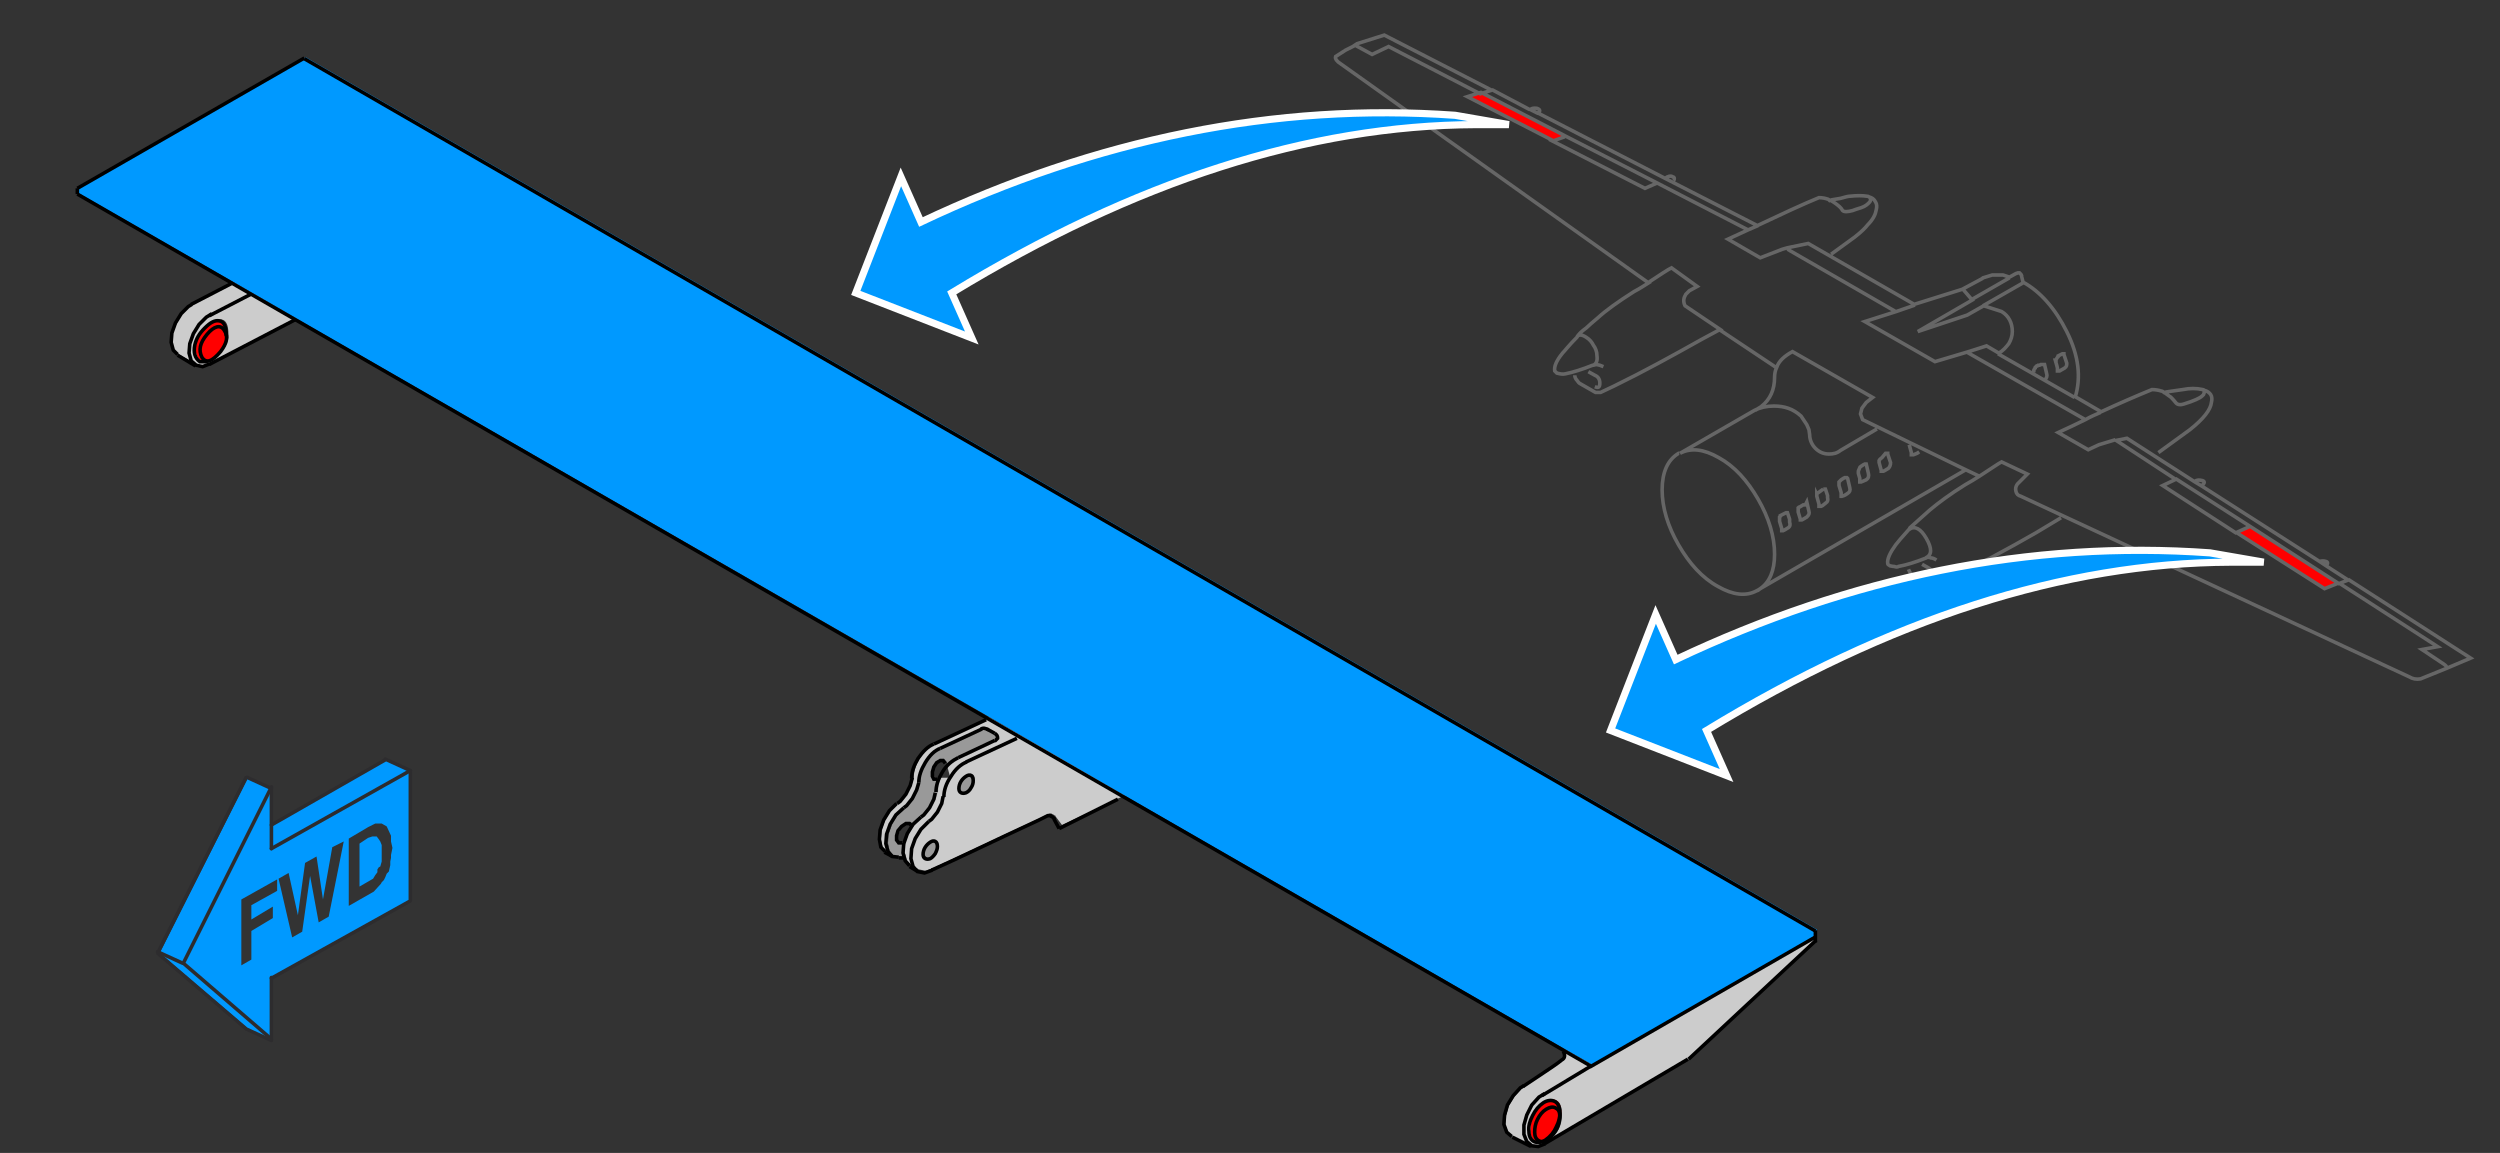 <?xml version="1.0" encoding="utf-8"?>
<!-- Generator: Adobe Illustrator 24.2.1, SVG Export Plug-In . SVG Version: 6.00 Build 0)  -->
<svg version="1.1" id="Ebene_1" xmlns="http://www.w3.org/2000/svg" xmlns:xlink="http://www.w3.org/1999/xlink" x="0px" y="0px"
	 viewBox="0 0 349.1 161" style="enable-background:new 0 0 349.1 161;" xml:space="preserve">
<rect x="0" y="0" width="349.1" height="161" fill="#333333" stroke="none"/>
<style type="text/css">
	.st0{fill:#CCCCCC;}
	.st1{fill:#FF0000;}
	.st2{fill:#999999;}
	.st3{fill:#0099FF;}
	.st4{fill:none;stroke:#000000;stroke-width:0.5;stroke-miterlimit:5;}
	.st5{fill:none;stroke:#2D2C2E;stroke-width:0.5;stroke-linecap:round;stroke-linejoin:bevel;stroke-miterlimit:4;}
	.st6{fill:none;stroke:#666666;stroke-width:0.5;stroke-miterlimit:5;}
	.st7{fill:none;stroke:#FFFFFF;stroke-miterlimit:5;}
</style>
<path class="st0" d="M253.7,131.3v-0.6l-31.3,18l-3.9-2.2v0.3c0.3,0.6,0.2,0.9-0.2,1.2c-0.6,0.5-1.5,1.2-2.7,1.9
	c-1.4,0.9-2.2,1.4-2.6,1.7c-0.1,0-0.1,0.1-0.1,0.1l-0.4,0.3l-1,1.1l-0.8,1.3l-0.4,1.4l-0.1,1.3l0.4,1l0.7,0.6l2.6,1.3l-0.7-0.6
	l1.3,0.7l0.3,0l1-0.4l0,0l20-11.8L253.7,131.3 M218.1,155.1c0,0.2,0,0.4,0,0.7c0,0.6-0.1,1.1-0.4,1.8c-0.3,0.6-0.7,1-1.2,1.4
	c-0.2,0.1-0.4,0.2-0.6,0.3c-0.5,0.3-0.9,0.3-1.3,0.1c-0.4-0.3-0.7-0.7-0.7-1.4c0-0.7,0.1-1.4,0.5-2.2c0.4-0.8,0.9-1.4,1.5-1.8
	c0.6-0.4,1.1-0.5,1.5-0.3C217.8,153.9,218,154.4,218.1,155.1 M123.6,114.5l-0.5,1.4l-0.1,1.4l0.3,1.1l0.5,0.6l1,0.6l-0.6-0.7
	l-0.3-1.1l0.1-1.3l0.5-1.4l0.8-1.3l1-1l0.4-0.3l0.8-1l0.6-1.2l0.3-1c0-0.9,0.3-1.8,0.9-2.8c0.6-1,1.3-1.7,2.1-2l5.7-2.7
	c0,0,0.1,0,0.1,0c0.3-0.1,0.5-0.1,0.8,0l1,0.6c0.3,0.2,0.4,0.3,0.3,0.5l-0.3,0.5l-5.1,2.4c-0.6,0.3-1.2,0.7-1.6,1.3l0.4,1.5h-1.4
	c-0.3,0.6-0.4,1.3-0.4,1.9l-0.3,1l-0.6,1.2l-0.8,1l-0.4,0.3l-1,1l-0.2,0.3l-0.7,1l-0.4,1.1l-0.1,0.3l-0.1,1.3l0.2,0.6l0.1,0.5
	l0.7,0.7l1,0.6l1,0.2l1-0.4c3.3-1.5,8.3-3.9,15-7l1.2-0.6h0.3l0.4,0.2l0.1,0.1l0.1,0l0,0.1l0.9,1.2l8.9-4.2L138,100.1l-1.1,0.7
	l-6.3,2.9c-0.8,0.3-1.5,1-2.1,2.1c-0.6,1-0.9,1.9-0.9,2.8l-0.3,1l-0.6,1.2l-0.8,1l-1.5,1.3L123.6,114.5 M135.8,109.9
	c-0.2,0.4-0.4,0.6-0.7,0.8c-0.3,0.1-0.5,0.2-0.7,0c-0.2-0.1-0.3-0.4-0.3-0.7c0-0.3,0.1-0.6,0.3-1c0.2-0.3,0.4-0.6,0.7-0.8
	c0.3-0.2,0.5-0.2,0.7-0.1c0.2,0.1,0.3,0.4,0.3,0.7C136,109.2,136,109.6,135.8,109.9 M130.8,119.1c-0.2,0.3-0.4,0.6-0.7,0.8
	c-0.3,0.1-0.5,0.2-0.7,0c-0.2-0.1-0.3-0.3-0.3-0.6c0-0.3,0.1-0.7,0.3-1c0.2-0.3,0.4-0.6,0.7-0.8c0.3-0.1,0.5-0.2,0.7,0
	c0.2,0.1,0.3,0.3,0.3,0.7C131.1,118.4,131,118.7,130.8,119.1 M24.1,46.5l-0.1,1.3l0.3,1.1l0.7,0.6l2.5,1.4l0.9,0.2l1-0.3l12-6.3
	l-8.8-5.1l-6.1,3.3l-1,1l-0.8,1.4L24.1,46.5 M28.9,45.6c0.8-0.7,1.4-1,2-1c0.7,0.1,1,0.8,1,2.1c0.1,0.6-0.2,1.4-0.8,2.2
	c-0.7,0.9-1.3,1.4-1.8,1.4L29,50.4l-0.8,0c-0.7-0.5-0.9-1.3-0.7-2.3C27.6,47.2,28.1,46.4,28.9,45.6z"/>
<path class="st1" d="M218,155.7c0-0.2,0-0.4,0-0.7c-0.1-0.7-0.3-1.2-0.8-1.4c-0.4-0.2-1-0.1-1.5,0.3c-0.6,0.4-1.1,1-1.5,1.8
	c-0.4,0.8-0.5,1.5-0.5,2.2c0,0.7,0.3,1.2,0.7,1.4c0.4,0.2,0.8,0.2,1.3-0.1c0.1-0.1,0.2-0.1,0.2-0.1c0.6-0.4,1.1-1,1.5-1.8
	C217.8,156.7,218,156.2,218,155.7 M30.8,44.7c-0.6-0.1-1.2,0.2-2,1c-0.8,0.7-1.2,1.5-1.4,2.4c-0.2,1,0,1.8,0.7,2.3l0.8,0l0.2-0.1
	c0.5,0,1.1-0.4,1.8-1.4c0.6-0.8,0.9-1.6,0.8-2.2C31.8,45.5,31.5,44.8,30.8,44.7z"/>
<path class="st2" d="M124.2,118.8l0.6,0.7l1.7,0.2l-0.2-0.6l0.1-1.3l0.1-0.3l-0.3,0.1h-0.5l-0.3-0.3l0-0.7l0.3-0.7l0.5-0.7l0.5-0.4
	h0.5l0.5,0.5l0.2-0.3l1-1l0.4-0.3l0.8-1l0.6-1.2l0.3-1c0-0.6,0.1-1.3,0.4-1.9h-0.8l-0.3-0.4v-0.6l0.3-0.7l0.4-0.5l0.5-0.3l0.4,0
	l0.3,0.3l0.2,0.6c0.5-0.6,1-1.1,1.6-1.3l5.1-2.4l0.3-0.5c0.1-0.2-0.1-0.4-0.3-0.5l-1-0.6c-0.3-0.1-0.5-0.2-0.8,0c0,0-0.1,0-0.1,0
	l-5.7,2.7c-0.8,0.3-1.5,1-2.1,2c-0.6,1-0.9,1.9-0.9,2.8l-0.3,1l-0.6,1.2l-0.8,1l-0.4,0.3l-1,1l-0.8,1.3l-0.5,1.4l-0.1,1.3
	L124.2,118.8 M130.1,119.8c0.3-0.2,0.5-0.4,0.7-0.8c0.2-0.3,0.3-0.7,0.3-1c0-0.3-0.1-0.6-0.3-0.7c-0.2-0.1-0.4-0.1-0.7,0
	c-0.3,0.2-0.5,0.4-0.7,0.8c-0.2,0.3-0.3,0.7-0.3,1c0,0.3,0.1,0.5,0.3,0.6C129.6,120,129.8,120,130.1,119.8 M135.1,110.7
	c0.3-0.2,0.5-0.4,0.7-0.8c0.2-0.3,0.3-0.7,0.3-1c0-0.3-0.1-0.5-0.3-0.7c-0.2-0.1-0.4-0.1-0.7,0.1c-0.3,0.2-0.5,0.4-0.7,0.8
	c-0.2,0.3-0.3,0.7-0.3,1c0,0.3,0.1,0.5,0.3,0.7C134.6,110.8,134.8,110.8,135.1,110.7z"/>
<path class="st3" d="M11,26.2V27l21.6,12.4l8.8,5.1l96.7,55.6l19.1,11.1l1.5-0.7l-1.5,0.7l61.3,35.3l3.9,2.2l31.3-18v-0.9L42.7,8
	L11,26.2z"/>
<path id="Layer0_6_MEMBER_1_MEMBER_0_1_STROKES" class="st4" d="M130.6,119.2c0.2-0.4,0.3-0.7,0.3-1c0-0.3-0.1-0.6-0.3-0.7
	c-0.2-0.1-0.4-0.1-0.7,0.1c-0.3,0.2-0.5,0.4-0.7,0.7c-0.2,0.3-0.3,0.7-0.3,1s0.1,0.5,0.3,0.6c0.2,0.1,0.4,0.1,0.7,0
	C130.1,119.8,130.4,119.5,130.6,119.2z"/>
<path id="Layer0_6_MEMBER_1_MEMBER_1_1_STROKES" class="st4" d="M135.6,110c0.2-0.3,0.3-0.6,0.3-1c0-0.3-0.1-0.6-0.3-0.7
	c-0.2-0.1-0.4-0.1-0.7,0.1c-0.3,0.2-0.5,0.4-0.7,0.7c-0.2,0.3-0.3,0.7-0.3,1c0,0.3,0.1,0.5,0.3,0.6c0.2,0.1,0.4,0.1,0.7,0
	C135.1,110.6,135.4,110.4,135.6,110z"/>
<path id="Layer0_6_MEMBER_1_MEMBER_2_1_STROKES" class="st4" d="M125.5,119.8l0.6,0"/>
<path id="Layer0_6_MEMBER_1_MEMBER_3_1_STROKES" class="st4" d="M253.5,129.9v1.7"/>
<path id="Layer0_6_MEMBER_1_MEMBER_4_1_STROKES" class="st4" d="M138.9,102.4l-1.1-0.6"/>
<path id="Layer0_6_MEMBER_1_MEMBER_5_1_STROKES" class="st4" d="M132,106.6l-0.3-0.4l-0.4,0l-0.5,0.3l-0.4,0.6l-0.2,0.7v0.6l0.2,0.4
	h0.5"/>
<path id="Layer0_6_MEMBER_1_MEMBER_6_1_STROKES" class="st4" d="M127.2,115.2l-0.2-0.2h-0.5l-0.6,0.4l-0.5,0.6l-0.2,0.7l0,0.6
	l0.3,0.4h0.5"/>
<path id="Layer0_6_MEMBER_1_MEMBER_7_1_STROKES" class="st4" d="M138.9,103.4l0.1,0l0.1-0.1l0.1-0.1l0.1-0.1V103
	c0-0.2-0.1-0.4-0.4-0.6"/>
<path id="Layer0_6_MEMBER_1_MEMBER_8_1_STROKES" class="st4" d="M138,101.9c-0.4-0.2-0.7-0.3-1-0.1"/>
<path id="Layer0_6_MEMBER_1_MEMBER_9_1_STROKES" class="st4" d="M130.4,103.9l7.3-3.4"/>
<path id="Layer0_6_MEMBER_1_MEMBER_10_1_STROKES" class="st4" d="M131.3,104.5l5.8-2.7"/>
<path id="Layer0_6_MEMBER_1_MEMBER_11_1_STROKES" class="st4" d="M133.8,105.8l5.1-2.4"/>
<path id="Layer0_6_MEMBER_1_MEMBER_12_1_STROKES" class="st4" d="M134.9,106.4l7.1-3.3"/>
<path id="Layer0_6_MEMBER_1_MEMBER_13_1_STROKES" class="st4" d="M147.9,115.7l8.2-4.1"/>
<path id="Layer0_6_MEMBER_1_MEMBER_14_1_STROKES" class="st4" d="M124.6,119.6l-1.1-0.6"/>
<path id="Layer0_6_MEMBER_1_MEMBER_15_1_STROKES" class="st4" d="M128,121.6l-1-0.6"/>
<path id="Layer0_6_MEMBER_1_MEMBER_16_1_STROKES" class="st4" d="M130.4,103.9c-0.8,0.3-1.5,1-2.2,2c-0.6,1-0.9,1.9-0.9,2.8"/>
<path id="Layer0_6_MEMBER_1_MEMBER_17_1_STROKES" class="st4" d="M125.3,112.2l0.4-0.3l0.8-1l0.6-1.2l0.3-1.1"/>
<path id="Layer0_6_MEMBER_1_MEMBER_18_1_STROKES" class="st4" d="M125.2,112.2l-1,1l-0.8,1.3l-0.5,1.4l-0.1,1.3l0.2,1.1l0.6,0.6"/>
<path id="Layer0_6_MEMBER_1_MEMBER_19_1_STROKES" class="st4" d="M131.3,104.5c-0.8,0.3-1.5,1-2.1,2c-0.6,1-0.9,1.9-0.9,2.8"/>
<path id="Layer0_6_MEMBER_1_MEMBER_20_1_STROKES" class="st4" d="M126.2,112.8l0.4-0.3l0.8-1l0.6-1.2l0.3-1"/>
<path id="Layer0_6_MEMBER_1_MEMBER_21_1_STROKES" class="st4" d="M126.2,112.8l-1.1,1l-0.8,1.3l-0.5,1.4l-0.1,1.3l0.3,1.1l0.6,0.7
	l0.9,0.1"/>
<path id="Layer0_6_MEMBER_1_MEMBER_22_1_STROKES" class="st4" d="M133.8,105.8c-0.8,0.4-1.6,1-2.2,2c-0.6,1-0.9,1.9-0.9,2.8"/>
<path id="Layer0_6_MEMBER_1_MEMBER_23_1_STROKES" class="st4" d="M128.6,114.1l0.4-0.3l0.8-1l0.6-1.2l0.2-0.9"/>
<path id="Layer0_6_MEMBER_1_MEMBER_24_1_STROKES" class="st4" d="M128.6,114.1l-1.1,1l-0.8,1.3l-0.5,1.4l-0.1,1.3l0.3,1.1l0.6,0.7"
	/>
<path id="Layer0_6_MEMBER_1_MEMBER_25_1_STROKES" class="st4" d="M135,106.4c-0.8,0.3-1.6,1-2.2,2c-0.7,1-1,2-1,2.9"/>
<path id="Layer0_6_MEMBER_1_MEMBER_26_1_STROKES" class="st4" d="M129.7,114.7l0.4-0.3l0.8-1l0.6-1.2l0.2-1"/>
<path id="Layer0_6_MEMBER_1_MEMBER_27_1_STROKES" class="st4" d="M129.7,114.7l-1.1,1.1l-0.8,1.3l-0.5,1.4l-0.1,1.4l0.3,1.1l0.6,0.7
	l1,0.2l1.1-0.4"/>
<path id="Layer0_6_MEMBER_1_MEMBER_28_1_STROKES" class="st4" d="M147.9,115.7l-0.6-1.1l-0.1-0.2l0-0.1l-0.1-0.1l-0.1-0.1l-0.2-0.1
	l-0.1-0.1h-0.4l-1.2,0.6c-6.7,3.1-11.6,5.5-15,7"/>
<path id="Layer0_6_MEMBER_1_MEMBER_29_1_STROKES" class="st4" d="M10.8,26.3v0.8"/>
<path id="Layer0_6_MEMBER_1_MEMBER_30_1_STROKES" class="st4" d="M32.3,39.6l-5.6,2.9"/>
<path id="Layer0_6_MEMBER_1_MEMBER_31_1_STROKES" class="st4" d="M10.8,26.3L42.5,8.1"/>
<path id="Layer0_6_MEMBER_1_MEMBER_32_1_STROKES" class="st4" d="M27.3,51.1l-2.5-1.5"/>
<path id="Layer0_6_MEMBER_1_MEMBER_33_1_STROKES" class="st4" d="M26.8,42.5l-0.5,0.3l-1,1l-0.8,1.3l-0.5,1.4l-0.1,1.3l0.3,1.1
	l0.6,0.6"/>
<path id="Layer0_6_MEMBER_1_MEMBER_34_1_STROKES" class="st4" d="M29.6,43.8l-0.8,0.5l-1,1L27,46.6L26.5,48l-0.1,1.3l0.3,1.1
	l0.7,0.6l0.9,0.2l1-0.4"/>
<path id="Layer0_6_MEMBER_1_MEMBER_35_1_STROKES" class="st4" d="M30.8,49.1c0.9-1.2,1.1-2.1,0.5-3c-0.5-0.8-1.4-0.6-2.4,0.6
	c-1,1.2-1.2,2.2-0.7,3.2C28.8,50.8,29.6,50.5,30.8,49.1z"/>
<path id="Layer0_6_MEMBER_1_MEMBER_36_1_STROKES" class="st4" d="M31.6,46.9c0-1.3-0.3-2-1-2.1c-0.6-0.1-1.2,0.2-2,1
	s-1.2,1.5-1.4,2.4c-0.2,1,0,1.8,0.7,2.3l0.8,0l0.3-0.1"/>
<path id="Layer0_6_MEMBER_1_MEMBER_37_1_STROKES" class="st4" d="M35,41.1l-5.8,3"/>
<path id="Layer0_6_MEMBER_1_MEMBER_38_1_STROKES" class="st4" d="M41.3,44.6l-12.1,6.3"/>
<path id="Layer0_6_MEMBER_1_MEMBER_39_1_STROKES" class="st4" d="M213.8,160.1l-2.6-1.3"/>
<path id="Layer0_6_MEMBER_1_MEMBER_40_1_STROKES" class="st4" d="M212.7,151.7c0.3-0.2,1.2-0.8,2.7-1.8c1.2-0.8,2.1-1.4,2.7-1.9
	c0.4-0.2,0.5-0.6,0.2-1.2"/>
<path id="Layer0_6_MEMBER_1_MEMBER_41_1_STROKES" class="st4" d="M212.8,151.6l-0.5,0.3l-1,1.1l-0.8,1.3l-0.4,1.4l-0.1,1.3l0.4,1.1
	l0.7,0.6"/>
<path id="Layer0_6_MEMBER_1_MEMBER_42_1_STROKES" class="st4" d="M215.7,152.7l-0.8,0.5l-1,1.1l-0.7,1.4l-0.4,1.4l0,1.3l0.4,1
	l0.7,0.6l0.9,0.1l1-0.4"/>
<path id="Layer0_6_MEMBER_1_MEMBER_43_1_STROKES" class="st4" d="M217.4,157.6c0.3-0.6,0.4-1.2,0.4-1.8c0-0.6-0.2-0.9-0.6-1.1
	c-0.4-0.2-0.8-0.1-1.3,0.2c-0.5,0.3-0.9,0.8-1.2,1.4c-0.3,0.6-0.4,1.2-0.4,1.8c0,0.6,0.2,1,0.6,1.2c0.4,0.2,0.8,0.1,1.2-0.2
	C216.7,158.7,217.1,158.2,217.4,157.6z"/>
<path id="Layer0_6_MEMBER_1_MEMBER_44_1_STROKES" class="st4" d="M217.3,157.4c0.4-0.8,0.6-1.5,0.5-2.2c0-0.7-0.3-1.2-0.7-1.4
	c-0.4-0.2-1-0.2-1.6,0.2s-1.1,1-1.5,1.8c-0.4,0.8-0.6,1.5-0.5,2.2c0,0.7,0.3,1.2,0.7,1.4c0.4,0.2,1,0.2,1.6-0.2
	C216.5,158.7,217,158.1,217.3,157.4z"/>
<path id="Layer0_6_MEMBER_1_MEMBER_45_1_STROKES" class="st4" d="M222.2,148.9L10.8,27.1"/>
<path id="Layer0_6_MEMBER_1_MEMBER_46_1_STROKES" class="st4" d="M222.1,148.9l-6.8,4.1"/>
<path id="Layer0_6_MEMBER_1_MEMBER_47_1_STROKES" class="st4" d="M235.7,147.9l-20,11.8"/>
<path id="Layer0_6_MEMBER_1_MEMBER_48_1_STROKES" class="st4" d="M253.6,131.3l-17.8,16.6"/>
<path id="Layer0_6_MEMBER_1_MEMBER_49_1_STROKES" class="st4" d="M222,149l31.4-18.1"/>
<path id="Layer0_6_MEMBER_1_MEMBER_50_1_STROKES" class="st4" d="M253.5,130L42.5,8.2"/>
<path class="st3" d="M38.1,115.2v-5.1l-3.4-1.6l-12.4,24.6l12.4,10.6l3.4,1.6v-8.8l19.4-10.8v-18.1l-3.1-1.4h-0.8L38.1,115.2
	 M35.1,126.4v2l3-1.8v1.6l-3,1.8v4l-1.4,0.8v-9.2l5-2.8v1.6L35.1,126.4 M42.6,120.5l1.6-0.9l0.9,6l1.3-7.3l1.6-0.8L45.9,128
	l-1.4,0.8l-1.2-6.5l-1.1,7.8l-1.4,0.8l-1.9-8.2l1.4-0.8l1.3,5.9L42.6,120.5 M52.4,115h0.9l0.7,0.4l0.6,1.3v0.8l0.2,0.9l-0.2,1v0.4
	l-0.1,0.5v0.5l-0.2,0.9L54,122l-0.2,0.5l-0.2,0.4l-0.3,0.3l-0.1,0.2l-1,1.1l-3.5,2v-9.4l2.7-1.6L52.4,115 M53.1,117.5l-0.2-0.3
	l-0.3-0.4H52l-0.6,0.2l-1.2,0.8v6l1.9-1.1l0.3-0.5l0.3-0.4v-0.4l0.2-0.3l0.2-0.1l0.2-0.7V118L53.1,117.5z"/>
<path id="Layer0_6_MEMBER_2_MEMBER_1_1_STROKES" class="st5" d="M37.9,136.6l19.4-10.8v-18"/>
<path id="Layer0_6_MEMBER_2_MEMBER_2_1_STROKES" class="st5" d="M37.9,109.9l-12.3,24.6l12.3,10.6 M57.3,107.6l-19.4,10.9"/>
<path id="Layer0_6_MEMBER_2_MEMBER_3_1_STROKES" class="st5" d="M57.3,107.6l-3.5-1.6 M37.9,118.5v-8.6 M37.9,145.2v-8.7"/>
<path id="Layer0_6_MEMBER_2_MEMBER_4_1_STROKES" class="st5" d="M25.5,134.5l-3.5-1.6"/>
<path id="Layer0_6_MEMBER_2_MEMBER_5_1_STROKES" class="st5" d="M53.8,106.1l-15.9,9.1 M37.9,110.1l-3.5-1.6L22,133.1l12.4,10.6
	l3.5,1.6"/>
<path class="st1" d="M218.4,18.9l-11.5-5.9l-1.7,0.6l11.6,6l1.7-0.6 M324.5,82.2l2-0.9l-12.2-7.9l-1.9,0.8L324.5,82.2z"/>
<path id="Layer0_8_MEMBER_0_1_STROKES" class="st6" d="M314.2,73.5l-10.3-6.6l-1.9,0.9l10.2,6.6L314.2,73.5l12.4,8l1.3-0.5l-3.1-2
	l-0.9-0.6l-16.4-10.5l-1-0.6l-9.5-6.1l-1.5,0.3l8.4,5.5 M326.6,81.4l13.8,8.9l-2.2,0.4l3,2c0.3,0.2,0.5,0.4,0.5,0.6l3.3-1.4
	l-17.1-11 M341.7,93.3l-3.7,1.5c-0.6,0.1-1.1,0-1.6-0.3l-54.2-25.2c-0.4-0.1-0.6-0.3-0.7-0.7c-0.1-0.4,0-0.7,0.2-1l1.4-1.4l-3.6-1.7
	c-0.4,0.2-1.4,0.9-3.1,2c-0.6,0.4-1.3,0.8-2,1.2c-2.1,1.3-3.7,2.5-4.9,3.5c-0.8,0.7-1.7,1.5-2.8,2.5l-0.1,0.2
	c0.8-0.5,1.6-0.1,2.4,1.3c0.8,1.4,0.8,2.3-0.1,2.7c0.3-0.1,0.5-0.1,0.7,0c0.2,0,0.5,0.1,0.8,0.3 M324.8,79c0.3-0.3,0.3-0.5,0-0.6
	c-0.3-0.1-0.6-0.1-0.9,0 M326.6,81.4l-2,0.8l-12.4-7.9 M233.7,25.2c0.1-0.1,0.1-0.2,0.1-0.3c0-0.1-0.1-0.2-0.2-0.2
	c-0.3-0.2-0.7-0.1-1.1,0.2l12.9,6.6c3.6-1.7,6.4-3,8.6-3.9c0.5,0,0.9,0.1,1.2,0.2c0.1,0,0.2,0.1,0.3,0.2l0.3-0.1l1.2-0.2
	c0.7-0.2,1.1-0.3,1.3-0.3c1-0.1,1.8-0.1,2.4,0c0.2,0,0.3,0.1,0.3,0.1c0.4,0.1,0.7,0.3,0.9,0.7c0.2,0.3,0.2,0.7,0.1,1.1
	c-0.1,0.6-0.4,1.3-1.2,2.1c-0.3,0.4-0.9,1-1.8,1.7l-3.3,2.4 M245.5,31.5c-0.5,0.2-0.9,0.4-1.4,0.6c-0.9,0.4-1.9,0.9-2.8,1.3l4.5,2.6
	l3.1-1.2l0.7-0.2l2.9-0.6l14.8,8.5l6.7-2.1l2.8-1.5l0.1-0.1l1.3-0.4l1.5,0l0.9,0.3l0.9-0.5l0.3-0.1h0.1l0,0h0.1l0.2,0.2l0.1,0.2l0,0
	v0.1c0,0.1,0.1,0.3,0.2,0.8v0c2.4,1.3,4.5,3.7,6.1,6.9c1.7,3.4,2,6.4,1.2,9.1l3.6,2.1c2.6-1.2,4.9-2.2,7.1-3.1c0.5,0,1,0.1,1.3,0.2
	c0.1,0,0.3,0.1,0.4,0.2c0.4-0.1,1.2-0.2,2.6-0.4c1-0.2,1.9-0.2,2.8,0c0.1,0,0.2,0.1,0.2,0.1c0.4,0.1,0.7,0.3,0.9,0.6
	c0.2,0.3,0.2,0.7,0.1,1.1c-0.1,1-1.1,2.3-3,3.8l-4.4,3.2 M261.1,27.6c0.1,0.1,0.1,0.1,0.1,0.2c0,0.2,0,0.3-0.2,0.5
	c-0.2,0.2-0.5,0.5-1.1,0.7c-0.6,0.2-1,0.3-1.2,0.4c-0.7,0.2-1.2,0.2-1.4,0c-0.2-0.4-0.6-0.7-1-1c-0.3-0.2-0.6-0.4-0.8-0.5
	 M214.3,15.1c-0.3,0-0.5,0.1-0.6,0.2l1,0.5c0.2-0.1,0.3-0.2,0.3-0.3c0-0.1,0-0.2-0.2-0.3C214.6,15.1,214.5,15.1,214.3,15.1z
	 M189.5,6.1l-0.3,0.2l2.4,1.3l2.3-1.1l12.8,6.6l1.6-0.5l-15-7.7L189.5,6.1z M216.8,19.6l-11.9-6.1l1.9-0.6l11.8,6.1l12.7,6.5
	l12.8,6.6 M208.3,12.5l5.3,2.8 M223.9,51.2l-0.5-0.2l-0.5-0.1l-0.4,0.1l-0.1,0c-1.5,0.6-2.8,1-3.8,1.2c-0.4,0.1-0.8,0-1.2-0.1
	c-0.1-0.1-0.2-0.2-0.3-0.3c-0.1-0.6,0.2-1.4,1.1-2.5c0.3-0.3,0.9-1.1,2-2.2c0.2-0.4,0.6-0.8,1.3-1.3c0.4-0.4,0.9-0.8,1.6-1.4
	c1.2-1.1,2.9-2.3,5.1-3.7c0.8-0.4,1.5-0.9,2-1.2L187.2,8.9c-0.5-0.3-0.8-0.7-0.7-1l1.4-0.9l1.4-0.7 M218.5,19.1l-1.7,0.6l12.9,6.6
	l1.6-0.7 M214.6,15.7l17.9,9.2 M219.9,52.4c0,0.2,0.1,0.5,0.3,0.7c0.2,0.3,0.3,0.4,0.5,0.5l0,0l2.1,1.2h0.7l1.9-0.9
	c4.1-2,8.1-4.2,12.2-6.5l2.6-1.4l-4.9-3.3c-0.3-0.6-0.2-1.1,0.1-1.6l0.5-0.5L237,40l-3.6-2.6c-0.4,0.2-1.5,0.9-3.3,2.1 M220.2,47
	c0.3-0.3,0.7-0.3,1.3,0.1c0.5,0.3,0.8,0.7,1,1.1c0.3,0.4,0.5,0.9,0.5,1.5c0.1,0.7-0.1,1.1-0.5,1.3 M222.7,54
	c0.5,0.2,0.7,0.1,0.7-0.5c0-0.5-0.2-0.9-0.7-1.1l-0.9-0.5 M262.1,59.9l-5.1,3c-0.5,0.4-1,0.5-1.6,0.5c-0.8,0-1.4-0.3-1.9-0.8
	c-0.5-0.5-0.8-1.2-0.8-1.9l-0.1-0.7l-0.3-0.7l-0.8-1.2c-1.1-1-2.3-1.4-3.8-1.4c-1,0-1.9,0.2-2.7,0.6l-10.4,6
	c1.5-0.8,3.3-0.6,5.4,0.6c2.2,1.2,4,3.2,5.5,5.8s2.3,5.2,2.3,7.7c0,2.3-0.7,3.9-2,4.8l28.7-16.6l-14.4-7l-0.3-0.8L260,57l0.6-0.8
	l0.9-0.7l-11.2-6.4c-1.1,0.6-1.9,1.3-2.2,2.2c-0.2,0.4-0.3,0.9-0.3,1.4c0,1.7-0.6,3.1-1.9,4.1l-0.8,0.5 M245.8,82.2
	c-0.1,0.1-0.2,0.1-0.3,0.2c-0.1,0-0.1,0.1-0.2,0.1c-1.5,0.8-3.3,0.6-5.4-0.6c-2.2-1.2-4-3.2-5.5-5.8c-1.5-2.6-2.3-5.2-2.3-7.7
	c0-2.5,0.8-4.2,2.3-5.1c0,0,0.1,0,0.1,0 M245.8,82.2l-0.4,0.3 M307.7,54.5c0.1,0.1,0.1,0.2,0.1,0.3l-0.1,0.3l-0.1,0.1l-0.1,0.1
	c-0.3,0.3-1.2,0.7-2.5,1.1c-0.6,0.2-1,0.1-1.2-0.2c-0.4-0.5-0.8-0.9-0.9-0.9c-0.3-0.2-0.5-0.4-0.7-0.5 M267.4,42.6l-2.6,0.9
	l-4.4,1.4l9.8,5.6l4.7-1.4l2.5-0.8l1.7,1c0.6-0.3,1-0.8,1.4-1.3c0.3-0.5,0.5-1.1,0.5-1.7c0-1.2-0.5-2.2-1.5-2.8l-2.5-0.8l-2.3,1.3
	l-6.9,2.3l7.6-4.4l-1.2-1.4 M279,49.4l6.5,3.7c0.3-0.3,0.4-0.6,0.3-0.9l-0.3-1.3l0,0v0h0l0,0h0v0h-0.2l0,0H285l-0.2,0.1l-0.2,0
	l-0.1,0.1l-0.1,0l-0.2,0.2v0l0,0.1l-0.1,0.1v0l-0.1,0.2V52 M284.5,51L284.5,51L284.5,51 M287,50.3l0.2,0.7l0.1,0.4v0.2h0v0l0,0v0.1
	h0v0.1h0.3l0,0l0.7-0.4v0c0.3-0.2,0.3-0.4,0.3-0.7l-0.1-0.3l-0.3-0.9v-0.1h0v0h0v0H288l0,0l-0.6,0.3h0l0,0.1h0l-0.1,0.1v0
	c-0.1,0.2-0.2,0.3-0.2,0.3h0V50.3z M289.7,55.5l-4.2-2.4 M293.3,57.6c-0.7,0.3-1.4,0.6-2.1,1c-1.2,0.6-2.5,1.2-3.8,1.8l4.2,2.4
	l1.5-0.7l2.3-0.7 M266.5,79.5c0.2,0.5,0.5,0.9,0.8,1l0,0l2.1,1.2c0.3,0.1,0.7,0,1.4-0.2c0.3-0.2,0.7-0.4,1.3-0.6
	c4.1-2,8.2-4.2,12.2-6.5l3.5-2.1 M306.5,67.2c0.3-0.2,0.6-0.2,1-0.1s0.4,0.3,0,0.7 M259.5,65.8L259.5,65.8L259.5,65.8
	c0,0.2,0,0.3,0,0.3l0.2,0.7l0,0.3l0,0v0.1l0,0v0.1h0v0h0v0h0l0,0h0.2v0h0l0.7-0.3c0.3-0.2,0.4-0.5,0.3-0.9l-0.3-1.3h0v0l0,0h0v0h0v0
	h-0.2v0h0l-0.2,0.1l-0.3,0.2c-0.1,0.1-0.2,0.1-0.2,0.2C259.6,65.6,259.5,65.7,259.5,65.8L259.5,65.8L259.5,65.8z M263.3,63.3
	L263.3,63.3L263.3,63.3l0.2,0v0h0.1v0h0v0.1h0v0l0.3,0.9l0.1,0.3c0,0.3-0.1,0.6-0.3,0.8l-0.5,0.3l-0.2,0.1h0l0,0h-0.3v0h0v0h0v0l0,0
	v0l0,0v-0.1l-0.3-1.1v-0.2l0,0v-0.1l0,0v0c0.1-0.2,0.3-0.3,0.4-0.4L263.3,63.3L263.3,63.3z M260.4,65L260.4,65 M260.8,65.1
	L260.8,65.1 M263,65.9L263,65.9 M254.6,68.3L254.6,68.3l0.3,0l0,0v0h0v0h0v0l0.3,0.9l0,0.3c0.1,0.3,0,0.6-0.2,0.7l-0.5,0.4l-0.2,0.1
	h0l0,0h-0.3v0h0v0h0v0l0,0v-0.1h0v-0.2l-0.3-1.1v-0.3l0,0V69l0,0c0.1-0.1,0.1-0.2,0.2-0.2L254.6,68.3L254.6,68.3L254.6,68.3
	 M252.3,70.1l0.3,1.3c0.1,0.3,0,0.5-0.3,0.8l-0.5,0.3l-0.2,0.1l0,0h-0.2l0,0h0v0l0,0v0l0,0v-0.1l0,0v0l-0.3-1v-0.4l0,0v-0.1l0,0v0
	l0,0l0-0.1v0l0,0c0.1-0.1,0.1-0.1,0.2-0.1l0.5-0.3h0.1v0h0.2l0,0h0L252.3,70.1L252.3,70.1z M254.4,70.9L254.4,70.9 M249.9,72.9
	c0.1,0.3,0.1,0.6-0.2,0.8l-0.5,0.3l-0.2,0.1h0l0,0h-0.2v0h0v0h0v0h0v-0.1h0v-0.2l-0.3-1v-0.3h0v-0.2l0,0v-0.1l0.1-0.1v0l0-0.1l0,0
	l0.2-0.1l0.6-0.3h0l0,0h0.2l0,0h0v0h0v0h0v0l0.3,0.9L249.9,72.9z M251.6,72.5L251.6,72.5L251.6,72.5 M248.9,74.1L248.9,74.1
	 M258,66.8L258,66.8l0.3,1.3c0.1,0.4,0,0.6-0.3,0.8l-0.3,0.2l-0.2,0.1l-0.3,0.1h-0.1l0,0h0v0h0v-0.1l0,0V69h0v-0.2l-0.3-1l0-0.3
	v-0.1l0-0.1v0c0.1-0.1,0.2-0.2,0.3-0.3c0,0,0,0,0,0l0.3-0.2l0.2-0.1v0h0.3v0h0L258,66.8L258,66.8z M268,63.1l-0.3,0.2l-0.5,0.2h-0.3
	v0h0l0,0v0h0v-0.2h0v-0.1l-0.3-1.1 M269,77.9C269,77.9,269,77.9,269,77.9c-1.5,0.6-2.8,1-3.9,1.2c-0.1,0.1-0.3,0.1-0.6,0
	c-0.3,0-0.5-0.1-0.6-0.1c-0.2-0.1-0.3-0.2-0.3-0.3c-0.1-0.6,0.3-1.5,1.1-2.6c0.3-0.4,0.9-1.1,1.8-2.1l0.1-0.1 M276.4,66.5l-1.9-0.9
	 M268.4,78.8l0.9,0.5c0.2,0.1,0.3,0.3,0.5,0.5c0.1,0.3,0.2,0.5,0.2,0.7c-0.1,0.4-0.3,0.5-0.7,0.3 M282.5,39.5l-5.6,3.2 M275.2,41.9
	l5.4-3.1 M291.2,58.6l-16.5-9.4 M264.7,43.5l-15.1-8.7 M248,51.3l-7.8-5.2"/>
<g>
	<path class="st3" d="M128.5,31.1l-2.8-6.3L119.4,41l16.2,6.3l-2.8-6.3c25.6-15.6,48.6-23.5,71.9-23.6l2.9-0.3l-4.5-1
		C178.1,14.3,153.2,19.2,128.5,31.1z"/>
	<path id="Layer1_10_1_STROKES_4_" class="st7" d="M210.7,17.4l-7.5-1.3c-25.1-1.8-50.1,3.3-74.6,14.9l-2.8-6.3l-6.3,16.2l16.2,6.3
		l-2.8-6.3c25.6-15.6,49.9-23.4,73.2-23.5C210.7,17.4,210.7,17.4,210.7,17.4z"/>
</g>
<g>
	<path class="st3" d="M233.9,92.2l-2.8-6.3l-6.3,16.2l16.2,6.3l-2.8-6.3c25.6-15.6,48.6-23.5,71.9-23.6l2.9-0.3l-4.5-1
		C283.5,75.4,258.6,80.3,233.9,92.2z"/>
	<path id="Layer1_10_1_STROKES_1_" class="st7" d="M316.1,78.5l-7.5-1.3c-25.1-1.8-50.1,3.3-74.6,14.9l-2.8-6.3l-6.3,16.2l16.2,6.3
		l-2.8-6.3c25.6-15.6,49.9-23.4,73.2-23.5C316.1,78.5,316.1,78.5,316.1,78.5z"/>
</g>
</svg>
